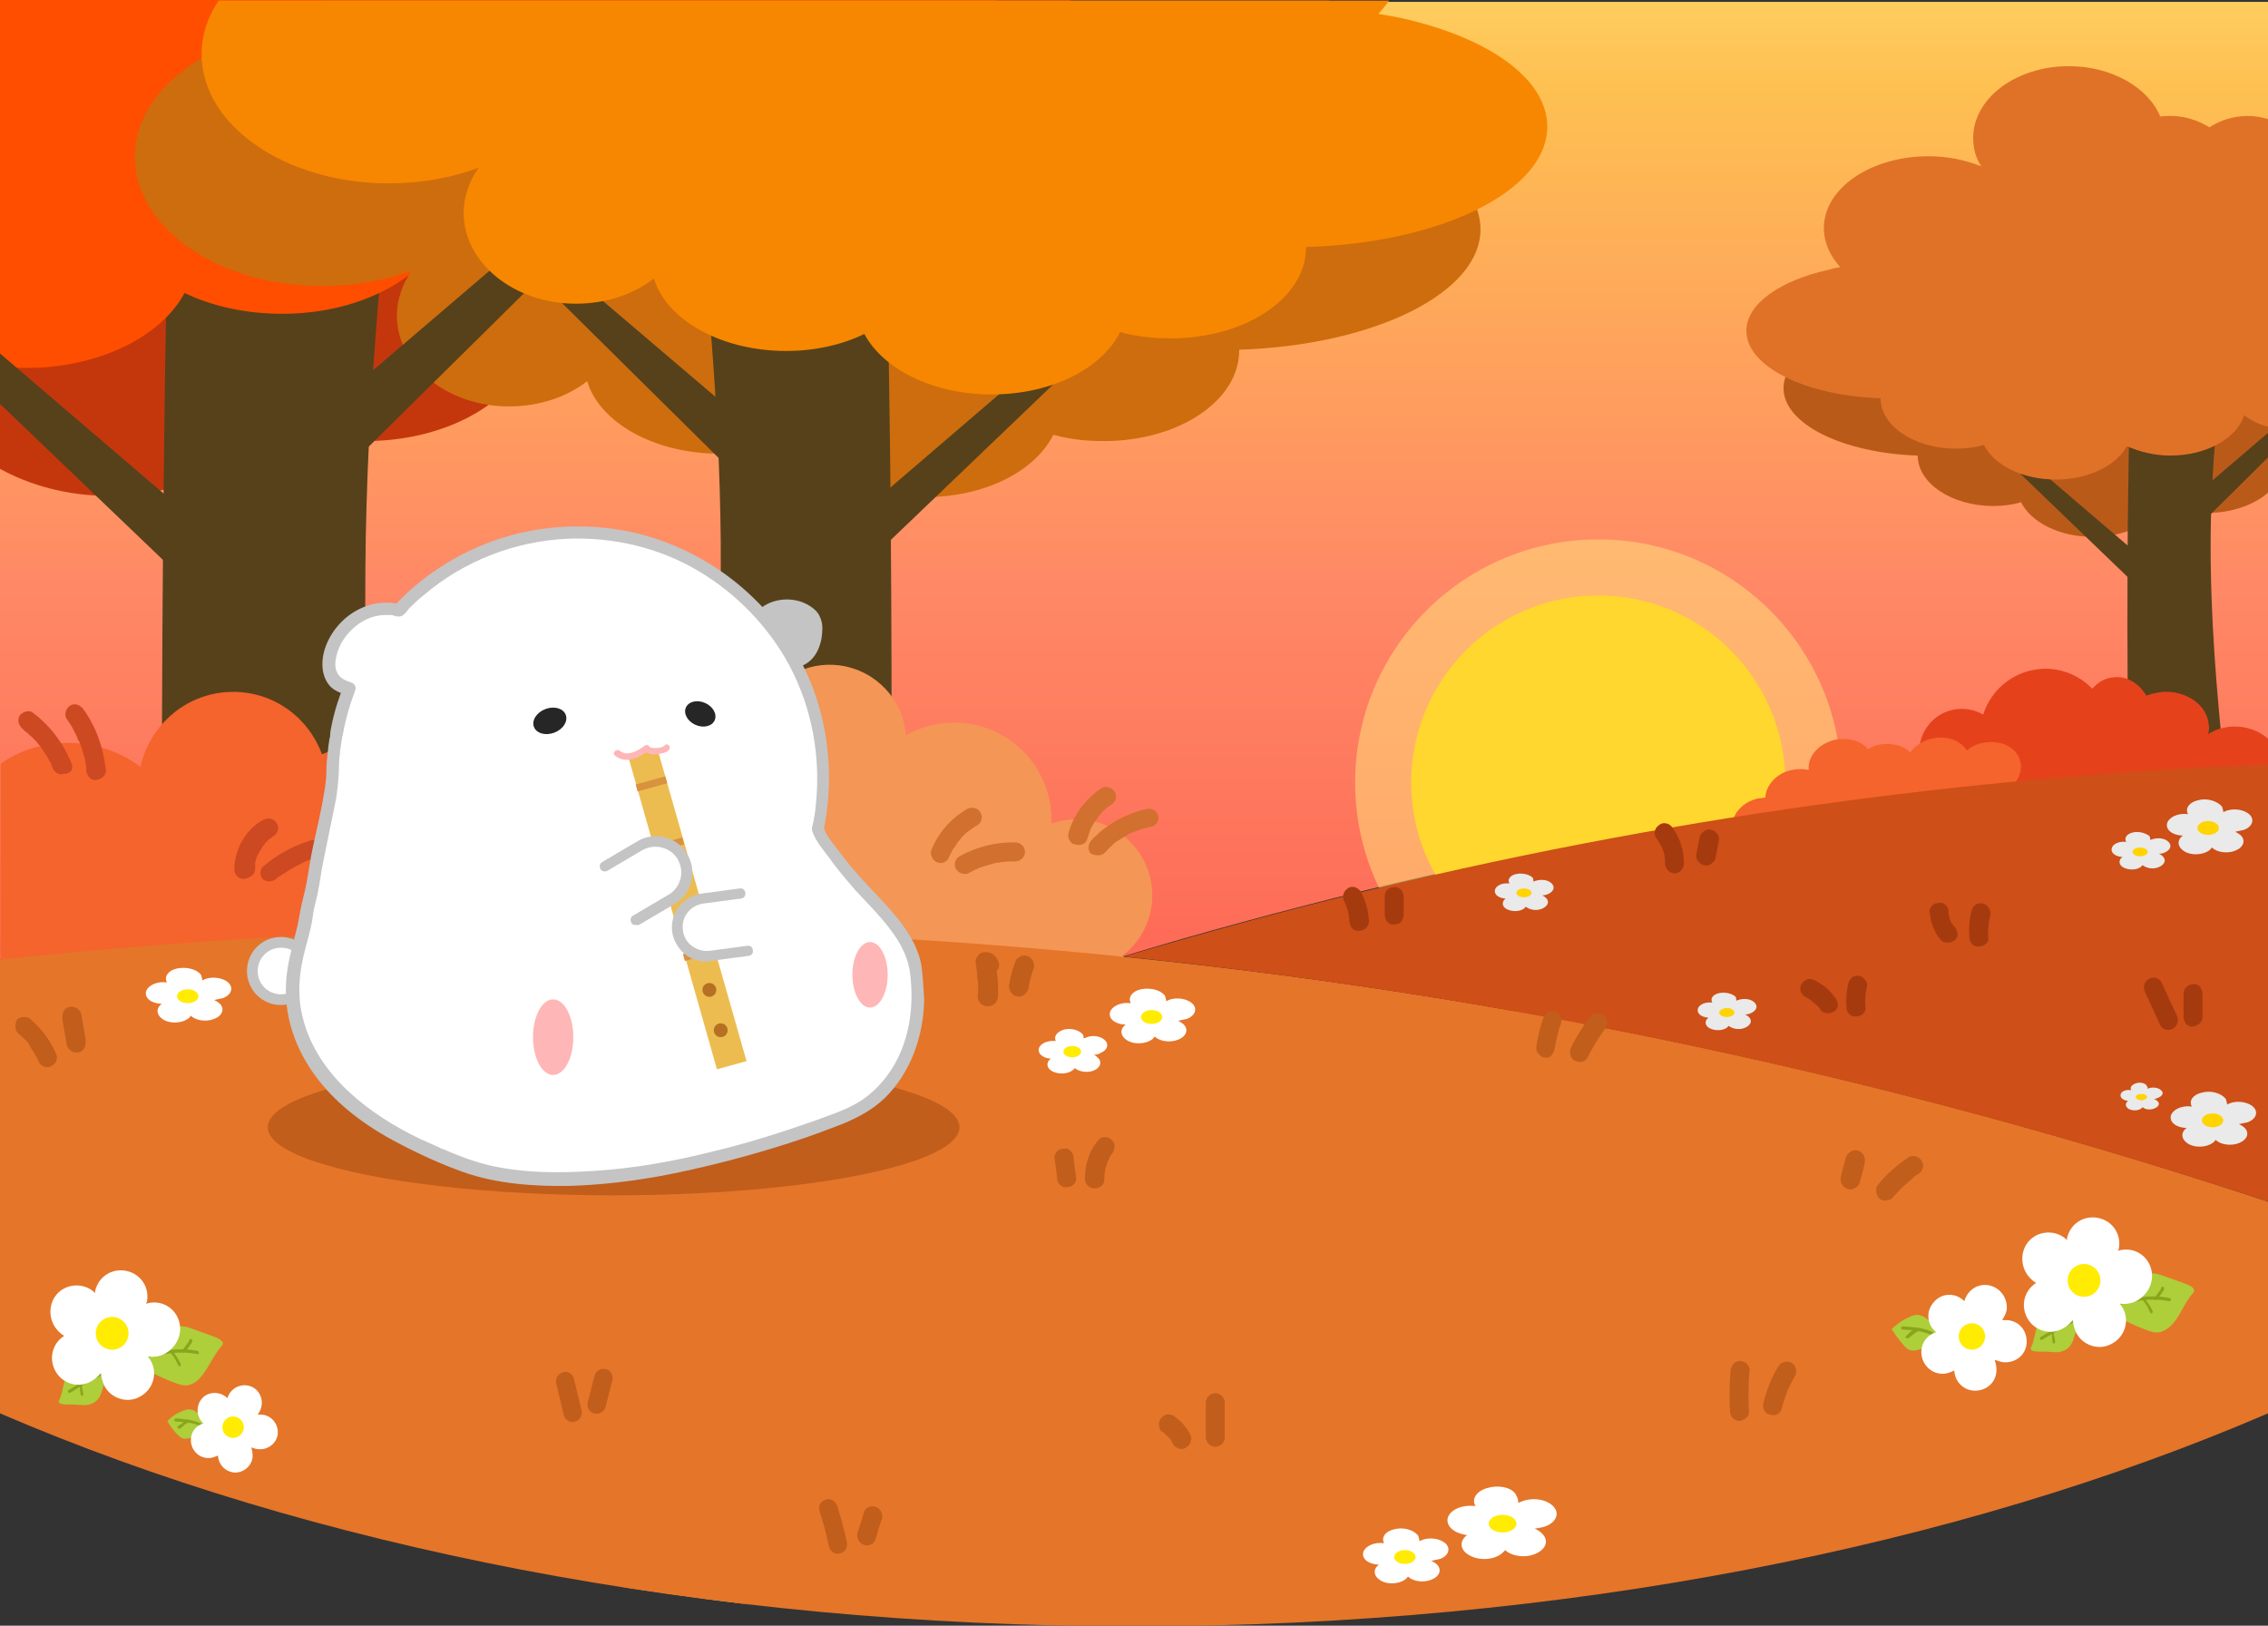 <svg enable-background="new 0 0 360 258" viewBox="0 0 360 258" xmlns="http://www.w3.org/2000/svg" xmlns:xlink="http://www.w3.org/1999/xlink"><rect x="0" y="0" width="360" height="258" fill="#333333" stroke="none"/><linearGradient id="a" gradientTransform="matrix(1 0 0 -1 0 260)" gradientUnits="userSpaceOnUse" x1="180" x2="180" y1="284.589" y2="26.512"><stop offset="0" stop-color="#ffe577"/><stop offset=".15" stop-color="#fec051"/><stop offset=".459" stop-color="#f86"/><stop offset=".759" stop-color="#fd6051"/><stop offset="1" stop-color="#392033"/></linearGradient><path d="m34 195.3c7.1 1.1 14.3 2.1 21.6 3-7.2-1.1-14.4-2-21.6-3z" fill="#cbed6e"/><path d="m178.2 151.8c12.5-3.8 25.5-7.3 38.9-10.6 52.8-12.8 101.2-18.3 142.9-20v-120.9h-360v152c48.6-5.2 109.2-7.5 178.2-.5z" fill="url(#a)"/><path d="m0 0v74.4c4.7 2.6 10.7 4.3 17.3 4.3 11.6 0 21.5-5 25.2-11.9 4.4 2 9.7 3.2 15.5 3.2 12.9 0 23.7-6.2 26.2-14.4 4 3.1 9.4 5 15.4 5 12.2 0 22.2-8 22.2-17.9 0-3.3-1.1-6.3-3-9 5.3 2 11.4 3.2 17.9 3.2 20.5 0 37-11.4 37-25.5 0-4.1-1.4-8-3.9-11.5h-169.8z" fill="#c4370c"/><path d="m356.6 29.3c-1.8-1.1-3.9-1.8-6.1-1.8-.6 0-1.1 0-1.7.1-1.9-4.6-7.7-8-14.5-8-8.4 0-15.2 5.1-15.2 11.4 0 1.6.4 3.2 1.3 4.5-2.5-1-5.3-1.6-8.4-1.6-9.2 0-16.6 5.1-16.6 11.4 0 2.3 1 4.4 2.6 6.2-.6.1-1.2.2-1.8.4-7.7 1.7-13.1 5.4-13.1 9.7 0 5.7 9.4 10.3 21.3 10.7 0 4.4 5.4 8 12 8 1.6 0 3.1-.2 4.4-.6 1.6 3.2 6.1 5.5 11.4 5.5 5.2 0 9.6-2.2 11.3-5.3 2 .9 4.4 1.5 6.9 1.5 3.9 0 7.4-1.3 9.6-3.2v-50.4c-1.2.3-2.4.8-3.4 1.5z" fill="#ba5a19"/><path d="m27 17h36c-2.3 22.4-4.8 46.8-5 73-.3 32 2.3 61.4 5 88-12.3 0-24.7 0-37 0-.4-33.8-.4-68.1 0-103 .2-19.5.6-38.8 1-58z" fill="#56411b"/><path d="m338.2 55h14.8c-.9 9.2-2 19.2-2.1 29.9-.1 13.1 1 25.2 2.1 36.1-5.1 0-10.1 0-15.2 0-.1-13.9-.2-27.9 0-42.2.1-8 .3-15.9.4-23.8z" fill="#56411b"/><path d="m0 0v58.2c1.3.1 2.7.2 4.1.2 11.6 0 21.5-5 25.2-11.9 4.4 2.1 9.7 3.3 15.5 3.3 12.9 0 23.7-6.2 26.2-14.4 4 3.1 9.4 5 15.4 5 12.2 0 22.2-8 22.2-17.9 0-3.3-1.1-6.3-3-9 5.3 2 11.4 3.2 17.9 3.2 16 0 29.6-7 34.8-16.8z" fill="#ff4e00"/><circle cx="253.7" cy="124.2" fill="#ffe67d" opacity=".5" r="38.6"/><path d="m235 36.4c0-7.7-9.6-14.3-23.5-17.3-1.1-.2-2.1-.4-3.3-.6 3-3.2 4.7-7 4.7-11.1 0-2.6-.7-5-1.9-7.3h-159.7c-3.1.8-6.3 1.1-9.2.4-.2.1-.5.1-.7.2-.8.2-1.7.5-2.5.7.2 1.6.7 3 1.4 4.4-4.3 1.2-8.2 3-11.2 5.4-4.8 3.6-7.7 8.4-7.7 13.7 0 11.3 13.3 20.5 29.7 20.5 5.2 0 10.1-.9 14.3-2.5-1.5 2.1-2.4 4.6-2.4 7.2 0 7.9 8 14.4 17.8 14.4 4.8 0 9.2-1.5 12.4-4 2 6.6 10.7 11.5 21 11.5 4.6 0 8.9-1 12.4-2.7 3 5.6 10.9 9.6 20.2 9.6 9.5 0 17.5-4.1 20.4-9.9 2.5.7 5.1 1 8 1 11.9 0 21.5-6.4 21.5-14.4 0 0 0 0 0-.1 21.4-.7 38.3-9 38.3-19.1z" fill="#ce6d0d"/><circle cx="253.7" cy="124.2" fill="#ffd72e" r="29.7"/><path d="m140.4 24.5c-10.1 0-20.1 0-30.2 0 1.9 18.8 4 39.3 4.2 61.3.2 26.8-2 51.6-4.2 73.8h31.1c.3-28.3.3-57.2 0-86.4-.2-16.5-.5-32.7-.9-48.7z" fill="#56411b"/><path d="m.4 152.3v72c2.6 1.1 5.3 2.2 7.9 3.3 41.8-25.3 98.9-54.3 170.2-75.8-68.9-7-129.5-4.7-178.1.5z" fill="#cbed6e"/><path d="m97.8 251.7c7.1 1.1 14.3 2.1 21.6 3-7.2-1.1-14.4-2.1-21.6-3z" fill="#cbed6e"/><path d="m114.8 73.4-.5-9.8-21.5-18.3-4.8 1.6z" fill="#56411b"/><path d="m134.7 92.1 1.7-10.5 26-22.3 5.2 1.3z" fill="#56411b"/><path d="m75.9 129.4c-1.6 0-3.2.2-4.6.6-1.6-6.5-7.5-11.4-14.5-11.4-2 0-4 .4-5.7 1.1-2.1-5.8-7.6-9.9-14.1-9.9-7.2 0-13.2 5.1-14.7 11.9-3.2-2.4-7.2-3.8-11.5-3.8-4 0-7.7 1.2-10.7 3.3v52.2c2.5 1.3 5.4 2 8.4 2 4.7 0 9-1.7 12.3-4.5 3.3 2.8 7.6 4.5 12.3 4.5 4.8 0 9.1-1.8 12.5-4.6 2.1.8 4.3 1.2 6.7 1.2 5.7 0 10.9-2.5 14.4-6.5 2.7 1.5 5.9 2.3 9.2 2.3 10.6 0 19.2-8.6 19.2-19.2s-8.6-19.2-19.2-19.2z" fill="#f4642c"/><path d="m339 92.8-.9-5.9-14.5-12.4-2.9.7z" fill="#56411b"/><path d="m99.8 117.2c1.3.2 2.5.5 3.7 1 2-5.1 7.2-8.3 12.9-7.6 1.6.2 3.1.7 4.5 1.5 2.3-4.4 7.1-7.2 12.4-6.5 5.8.8 10.1 5.5 10.5 11.1 2.8-1.6 6.2-2.3 9.6-1.9 8 1 13.8 8 13.5 15.9 1.7-.6 3.6-.8 5.5-.6 6.6.9 11.3 7 10.4 13.6s-7 11.3-13.6 10.4c-1.5-.2-2.9-.7-4.2-1.4-2.9 5.7-9.1 9.3-15.9 8.4-3.8-.5-7-2.3-9.4-4.9-3 1.9-6.6 2.8-10.4 2.3s-7.1-2.4-9.5-5c-1.8.4-3.6.5-5.5.3-4.6-.6-8.5-3.2-10.9-6.8-2.3.9-5 1.3-7.6.9-8.5-1.1-14.5-8.9-13.4-17.4 1.1-8.4 8.9-14.4 17.4-13.3z" fill="#f49656"/><path d="m180 258.1c68.3 0 131-12.7 180-33.8v-33.6c-47.3-15.7-106.8-30.8-176.3-38.3-71.3-7.7-133.8-5.5-183.7-.1v72c49 21.1 111.7 33.8 180 33.8z" fill="#e57529"/><ellipse cx="97.4" cy="178.9" fill="#c15e1b" rx="54.9" ry="10.8"/><path d="m43.9 139.4c.1-.1.2-.2.4-.3.1-.1.1-.1 0 0 .1 0 .1-.1.2-.1.3-.2.5-.4.8-.5.5-.4 1.1-.7 1.6-1 .3-.1.6-.3.8-.4.1-.1.3-.1.4-.2.1 0 .5-.3.2-.1.6-.3 1.2-.5 1.8-.6.7-.2 1.3-1.1 1-1.8-.2-.8-1-1.3-1.8-1-2.7.8-5.3 2.2-7.5 4.1-.6.5-.6 1.6 0 2.1.6.4 1.5.4 2.1-.2z" fill="#cc4921"/><path d="m120.9 96.4c2.2-1.6 5.4-1.7 7.7-.2.6.4 1.2.9 1.5 1.6.4.8.5 1.7.4 2.6-.1 1.9-.9 3.9-2.5 4.9-1.9 1.2-4.4.7-6.5.2-.1 0-.2-.1-.3-.2s-.1-.4-.1-.5c.5-2.7.2-5.6-.2-8.4" fill="#c4c4c4"/><circle cx="44.6" cy="154.1" fill="#fff" r="4.6"/><path d="m44.6 159.5c-3 0-5.4-2.4-5.4-5.4s2.4-5.4 5.4-5.4 5.4 2.4 5.4 5.4-2.4 5.4-5.4 5.4zm0-9.1c-2.1 0-3.7 1.7-3.7 3.7 0 2.1 1.7 3.7 3.7 3.7 2.1 0 3.7-1.7 3.7-3.7.1-2.1-1.6-3.7-3.7-3.7z" fill="#c4c4c4"/><path d="m145.3 153.8c-.9-6.6-8-11.3-12.6-17.6-1.2-1.7-2.5-3.1-3-4.6.6-2.7.9-5.4.9-8.2 0-21.5-17.4-38.9-38.9-38.9-11.3 0-21.4 4.8-28.5 12.4-1.2-.3-2.5-.3-3.6 0-3.4.8-6.4 3.6-7.2 7-.4 1.5-.3 3.4.9 4.5.5.4 1.1.7 1.7.9.2.1.3.1.5.2-.9 2.3-1.6 4.7-2 7.2-.4 2.2-.6 4.5-.6 6.8-.2 1.7-.5 3.2-.7 4.4-.8 4-1.5 6.5-2.3 11.5-.4 2.7-1.2 5.2-1.4 6.7-.9 4.7-2.8 8.4-1.8 14.5 2.4 14.8 19.9 21.7 26.1 24.1 17.3 6.9 46.9-1.6 61.7-7.6 7.4-3.2 12.4-11.7 10.8-23.3z" fill="#fff"/><path d="m146.3 153.5c-.5-3.4-2.6-6.4-4.8-8.9-2.4-2.8-5.2-5.4-7.5-8.4-.7-1-1.5-1.9-2.2-2.9-.3-.4-.6-.9-.8-1.3-.2-.5-.4-1.2-1-1.3.2.4.5.8.7 1.2 1.5-7.1 1.1-14.5-1.2-21.4-2-5.9-5.4-11.3-9.9-15.6-4.4-4.3-9.9-7.6-15.8-9.5-6.6-2.1-13.7-2.4-20.4-1-7.1 1.5-13.8 5-19.1 10-.6.6-1.2 1.2-1.8 1.8.3-.1.7-.2 1-.3-3.3-.8-6.7.3-9.1 2.6-2.1 2-3.7 5.2-3.1 8.2.2.9.6 1.7 1.2 2.3.7.7 1.7 1 2.6 1.4-.2-.4-.5-.8-.7-1.2-.9 2.3-1.6 4.7-2 7.2.3-.2.6-.5 1-.7-.6-.1-1 .5-1 1 0-.2 0 .1 0 .1 0 .1 0 .2-.1.4 0 .2-.1.5-.1.7-.1.5-.1 1.1-.2 1.6-.1 1-.2 2-.2 3 0 1.8-.4 3.5-.7 5.3-.6 3.1-1.4 6.1-1.9 9.1-.3 1.9-.6 3.8-1.1 5.7-.4 1.5-.6 3-.9 4.4-.7 3-1.7 6-1.8 9.2-.3 5.9 2 11.5 5.8 16 3.2 3.8 7.4 6.8 11.8 9.1 3.4 1.8 6.9 3.4 10.5 4.7 5.4 1.9 11.3 2.3 17 2.2 6.4-.2 12.7-1.1 18.9-2.5 5.9-1.3 11.7-2.9 17.4-4.8 2.4-.8 4.8-1.7 7.1-2.6 2.4-1 4.6-2.2 6.5-4 4.2-4.1 6.2-9.9 6.3-15.7-.1-1.7-.2-3.4-.4-5.1-.1-.5-.8-.8-1.2-.7-.6.2-.8.7-.7 1.2.8 5.7 0 11.8-3.5 16.6-1.4 1.9-3.2 3.6-5.3 4.7-2 1.1-4.3 1.8-6.4 2.6-5.4 1.9-10.8 3.6-16.3 4.9-6 1.5-12.1 2.6-18.3 3-5.7.4-11.5.4-17.1-.9-2-.5-4-1.2-5.9-2-.4-.2-.8-.3-1.1-.5-.2-.1.1.1-.1 0-.1 0-.2-.1-.3-.1-.2-.1-.4-.2-.6-.3-.9-.4-1.8-.8-2.7-1.2-4.2-2-8.2-4.5-11.6-7.7-3.7-3.5-6.5-7.8-7.4-12.8-.6-3.2-.2-6.4.6-9.5.4-1.5.8-2.9 1.1-4.4.1-.7.2-1.2.3-2 .2-.8.4-1.7.6-2.5.4-1.9.6-3.8 1-5.6.3-1.5.6-2.9.9-4.4s.6-2.9.9-4.4c.2-.9.3-1.8.4-2.7.1-1 .2-1.9.2-2.9s.1-1.9.2-2.8.3-1.8.4-2.7c-.3.3-.7.7-1 1 .4 0 .9-.3 1-.7.4-2.4 1.1-4.8 2-7.2.2-.5-.2-1.1-.7-1.2-.9-.3-1.8-.7-2.2-1.6-.4-.8-.3-1.8-.1-2.6.4-1.8 1.5-3.4 2.9-4.6 1.5-1.3 3.4-2 5.4-1.9.3 0 .6 0 .8.1.3.1.7.2 1.1.1.5-.1 1-.8 1.3-1.2.7-.7 1.5-1.5 2.3-2.1 6.3-5.4 14.4-8.6 22.8-9 7.3-.3 14.7 1.4 21 5.2 6 3.6 11 8.8 14.3 14.9 3.6 6.8 5 14.5 4.2 22.1-.1 1.2-.3 2.4-.6 3.6-.1.5.1 1.1.7 1.2-.2-.2-.5-.5-.7-.7.6 1.9 2.1 3.4 3.2 5 1.1 1.5 2.4 3 3.6 4.4 2.4 2.6 4.9 5 6.8 8 .9 1.5 1.6 3.1 1.9 4.8.1.5.8.8 1.2.7.5-.1.8-.6.7-1.2z" fill="#c4c4c4"/><ellipse cx="87.8" cy="164.6" fill="#ffb6b6" rx="3.2" ry="6"/><ellipse cx="138.1" cy="154.7" fill="#ffb6b6" rx="2.8" ry="5.2"/><path d="m104.4 119c-.6-.1-1.1-.2-1.7 0-.1.3-.3.5-.6.6-.2.1-.4 0-.6 0-.4.2-.7.5-1.2.5-.2.1-.5 0-.6-.1l14.1 49.7 4.7-1.3z" fill="#edbc50"/><path d="m100.9 124.5 4.7-1.3.3 1.1-4.7 1.3z" fill="#d9923e"/><path d="m103.6 134.2 4.7-1.3.3 1.1-4.7 1.3z" fill="#d9923e"/><path d="m108.4 151.4 4.7-1.3.3 1.1-4.7 1.3z" fill="#d9923e"/><circle cx="107.5" cy="139" fill="#b57023" r="1.1"/><circle cx="109.3" cy="145.4" fill="#b57023" r="1.1"/><circle cx="112.6" cy="157.1" fill="#b57023" r="1.1"/><circle cx="114.4" cy="163.5" fill="#b57023" r="1.1"/><ellipse cx="87.2" cy="114.4" fill="#262626" rx="2.7" ry="2" transform="matrix(.935 -.356 .356 .935 -34.982 38.48)"/><ellipse cx="111.3" cy="113.3" fill="#262626" rx="1.9" ry="2.5" transform="matrix(.409 -.912 .912 .409 -37.695 168.463)"/><path d="m97.6 119.9c1.7 1.4 3.8.4 5.3-.7-.2 0-.4-.1-.6-.1.5.6 1.3.7 2 .6s1.4-.2 1.9-.7c.4-.5-.3-1.2-.7-.7-.3.3-.8.4-1.2.4-.5 0-1 .1-1.3-.3-.1-.2-.4-.2-.6-.1-1.1.8-2.8 1.9-4.1.8-.5-.3-1.2.4-.7.8z" fill="#ffb6b6"/><path d="m96 137.5 5.6-3.3c2.3-1.4 5.3-.6 6.7 1.8 1.4 2.3.6 5.3-1.8 6.7l-5.6 3.3" fill="#fff"/><path d="m100.9 146.8c-.3 0-.6-.1-.7-.4-.2-.4-.1-.9.3-1.1l5.6-3.3c.9-.5 1.6-1.4 1.9-2.5s.1-2.1-.4-3.1c-1.1-1.9-3.6-2.6-5.6-1.5l-5.6 3.3c-.4.2-.9.1-1.1-.3s-.1-.9.3-1.1l5.6-3.3c1.3-.8 2.9-1 4.4-.6s2.7 1.3 3.5 2.7c.8 1.3 1 2.9.6 4.4s-1.3 2.7-2.7 3.5l-5.6 3.3c-.2 0-.3 0-.5 0z" fill="#c4c4c4"/><path d="m118.7 151-6 .8c-2.5.3-4.8-1.5-5.1-4s1.5-4.8 4-5.1l6-.8" fill="#fff"/><path d="m112.1 152.6c-1.2 0-2.4-.4-3.3-1.1-1.1-.9-1.9-2.2-2.1-3.6-.4-3 1.7-5.7 4.7-6.1l6-.8c.5-.1.9.3.9.7.1.5-.3.9-.7.9l-6 .8c-2 .3-3.5 2.1-3.2 4.2.1 1 .6 1.9 1.4 2.5s1.8.9 2.8.8l6-.8c.5-.1.9.3.9.7.1.5-.3.9-.7.9l-6 .8c-.2.1-.5.1-.7.1z" fill="#c4c4c4"/><path d="m172.6 133.1c.1-.3.2-.6.3-.9 0-.1 0-.1.1-.2 0 0 .1-.3 0-.1s0 0 0-.1.1-.1.1-.2c.3-.6.6-1.1 1-1.6 0-.1.1-.1.1-.2.2-.3-.2.2 0 0 .1-.1.2-.3.3-.4.2-.2.4-.5.6-.7s.5-.4.7-.6c0 0 .1-.1.2-.1-.3.3-.1.1 0 0s.3-.2.4-.3c.7-.4 1-1.3.5-2.1-.4-.6-1.4-1-2.1-.5-2.5 1.7-4.4 4.2-5.2 7.1-.2.8.3 1.7 1 1.8 1 .3 1.8-.1 2-.9z" fill="#d1702f"/><path d="m175.4 135.3c.5-.6 1.1-1.1 1.6-1.6.1-.1.2-.1.3-.2-.1.1-.1.1 0 0 .2-.1.3-.2.5-.3.3-.2.7-.4 1-.6s.6-.4 1-.5c.1 0 .2-.1.3-.1 0 0 .3-.1.1-.1-.2.1.1 0 .1 0 .1 0 .2-.1.3-.1.7-.3 1.5-.5 2.2-.6.8-.2 1.3-1.1 1-1.8-.3-.8-1-1.2-1.8-1-3.3.7-6.5 2.5-8.8 5-.5.6-.6 1.6 0 2.1.7.3 1.6.4 2.2-.2z" fill="#d1702f"/><path d="m11.4 121.3c-1.3-3.3-3.4-6.1-6.2-8.2-.6-.5-1.7-.1-2.1.5-.4.8-.1 1.5.5 2.1-.2-.1-.1-.1 0 0s.2.1.2.2c.1.1.3.2.4.3.3.2.5.5.8.7l.8.8c.1.1.2.3.3.4s.1.2.2.2c-.1-.2-.1-.1 0 0 .4.6.8 1.2 1.2 1.8.2.3.3.6.5.9.1.2.2.4.2.5 0-.1-.1-.2 0 0 0 .1.1.2.1.3.3.7 1 1.3 1.8 1 1 .1 1.6-.7 1.3-1.5z" fill="#cc4921"/><path d="m354.3 115.3c-1.4.1-2.7.5-3.8 1.2.1-.4.2-.9.1-1.4-.2-3.2-3.5-5.5-7.3-5.3-.9.1-1.8.3-2.6.6-1.2-2-3.2-3.2-5.3-2.9-1.3.1-2.4.8-3.3 1.8-2.1-2.2-5.3-3.5-8.6-3.1-4.2.5-7.5 3.4-8.7 7.2-2.5-1.4-5.6-1.2-7.9.8-1.5 1.4-2.3 3.2-2.2 5.1-3.9.2-6.8 3-6.7 6.1.2 3.2 3.5 5.5 7.3 5.3 1.3-.1 2.5-.5 3.6-1 1 2.4 3.8 4 7 3.8 2.1-.1 3.9-1 5.1-2.2 1.3 1.7 3.7 2.8 6.4 2.7.9-.1 1.7-.2 2.5-.5 1.2 2 3.8 3.3 6.7 3.1 3.6-.2 6.4-2.6 6.7-5.4 1.1.5 2.3.7 3.7.6 3.4-.2 6.1-2.3 6.6-4.9.5.1 1 .1 1.5 0 2-.1 3.8-.9 5.1-2.2v-7.3c-1.5-1.4-3.6-2.2-5.9-2.1z" fill="#e5421c"/><path d="m16.8 122.2c-.4-3.5-1.5-6.8-3.6-9.7-.5-.6-1.3-1-2.1-.5-.6.4-1 1.4-.5 2.1.4.6.9 1.3 1.2 2 .2.4.4.7.5 1.1 0 0 .2.6.2.3.1.2.1.3.2.5.3.7.5 1.5.7 2.2.1.4.2.7.2 1.1 0 .2.1.4.1.6 0-.3 0 .3 0 .4.1.8.6 1.5 1.5 1.5.8-.1 1.7-.7 1.6-1.6z" fill="#cc4921"/><path d="m40.5 137.9c0-.3 0-.6 0-.9 0-.2-.1.3 0 .1 0-.1 0-.2 0-.2 0-.1.1-.3.1-.4.1-.3.2-.6.3-.9 0 .1-.1.3 0 .1 0-.1.1-.1.1-.2.1-.1.2-.3.2-.4.2-.3.4-.5.5-.8 0 .1-.2.2-.1.1l.2-.2c.1-.1.2-.2.3-.4.1-.1.2-.2.3-.3l.2-.2c.2-.2 0 0 0 0 0-.1.3-.2.4-.3s.3-.2.4-.3c.7-.4 1-1.4.5-2.1s-1.3-.9-2.1-.5c-2.8 1.5-4.6 4.7-4.6 7.9 0 .8.7 1.5 1.5 1.5 1.1-.2 1.8-.8 1.8-1.6z" fill="#cc4921"/><path d="m150.7 135.9c0-.1.2-.3 0 0 0 0 0-.1.1-.2s.1-.3.2-.4c.1-.3.3-.6.5-.8.2-.3.3-.5.5-.8 0-.1.1-.1.1-.2-.1.1-.2.2 0 .1.1-.1.2-.3.3-.4.4-.5.8-.9 1.3-1.3.1 0 .1-.1.2-.1-.2.1-.2.2-.1.1l.1-.1c.1-.1.2-.2.4-.3.3-.2.5-.4.8-.5.7-.4 1-1.4.5-2.1-.4-.7-1.3-.9-2.1-.5-2.6 1.5-4.6 3.8-5.7 6.6-.1.3 0 .9.2 1.2s.5.6.9.7.8.1 1.2-.2c.3-.1.4-.4.6-.8z" fill="#d1702f"/><path d="m153.9 138.5c.3-.2.6-.3.9-.5 0 0 .6-.2.3-.1.1-.1.3-.1.4-.2.6-.2 1.3-.4 2-.6.3-.1.7-.2 1-.2.1 0 .3 0 .4-.1.2 0 .2 0 0 0h.3c.7-.1 1.4-.1 2-.1.8 0 1.5-.7 1.5-1.5s-.7-1.5-1.5-1.5c-3.1-.1-6.2.7-8.9 2.2-.7.4-1 1.4-.5 2.1s1.4.9 2.1.5z" fill="#d1702f"/><path d="m280.9 135c1-.2 1.9-.7 2.6-1.3 0 .3 0 .7.1 1 .5 2.3 3.2 3.6 6 3 .7-.2 1.3-.4 1.8-.7 1.1 1.3 2.7 1.9 4.3 1.5.9-.3 1.7-.9 2.2-1.7 1.8 1.4 4.3 1.9 6.6 1.2 3-.8 5.1-3.4 5.5-6.3 2 .7 4.3.2 5.6-1.5.9-1.2 1.3-2.6 1-4 2.8-.6 4.6-3 4.1-5.3s-3.2-3.6-6-3c-1 .2-1.8.6-2.5 1.2-1-1.6-3.2-2.4-5.5-1.9-1.5.3-2.7 1.2-3.5 2.2-1.1-1.1-3-1.6-5-1.2-.6.1-1.2.4-1.7.7-1.1-1.3-3.1-1.9-5.2-1.5-2.6.6-4.4 2.6-4.2 4.8-.8-.2-1.8-.2-2.7 0-2.4.5-4.1 2.4-4.2 4.4-.4 0-.7.1-1.1.1-2.8.6-4.6 3-4.1 5.3.5 2.2 3.1 3.6 5.9 3z" fill="#f4642c"/><path d="m178.4 151.8c1.8.2 3.7.4 5.5.6 69.5 7.6 128.9 22.7 176.1 38.3v-69.4c-41.7 1.7-90.1 7.2-142.8 20-13.3 3.2-26.3 6.8-38.8 10.5z" fill="#ce4f17"/><path d="m348.1 205.2c.8-.9-1.3-1.5-2.4-1.9-.9-.3-1.9-.7-2.8-1s-1.9-.3-2.7 0c-.9.3-1.6 1.1-2.1 1.8-1 1.3-1.8 2.8-2.3 4.4 0 .1-.1.2 0 .2 0 .1.1.1.2.2 1.4.8 2.9 1.5 4.5 2.1.8.3 1.6.6 2.4.4.4-.1.8-.3 1.2-.6 1.8-1.3 2.4-3.8 4-5.6z" fill="#aece3a"/><path d="m335.6 207.3c2.8-.8 5.8-1.4 8.7-.8.3.1.4-.4.1-.5-3-.6-6-.1-8.9.8-.3.1-.2.6.1.5z" fill="#8aa51c"/><path d="m340.1 206.3c.5.6.9 1.3 1.2 2 .1.1.2.2.3.1s.1-.2.1-.3c-.3-.7-.8-1.4-1.3-2.1-.1-.1-.3-.1-.4 0 0 0 0 .2.1.3z" fill="#8aa51c"/><path d="m342.4 206.2c.1-.1.2-.3.3-.4s.2-.2.3-.4c.2-.3.5-.6.6-1 0 0 0 .1-.1.1s-.1 0-.2.1c.1 0 .2-.1.2-.2s-.1-.2-.2-.2-.2 0-.2.1-.1.1-.1.2 0 .1-.1.2c-.1.2-.2.3-.3.4-.2.3-.4.6-.7.9-.1.1 0 .3.1.3.2 0 .3 0 .4-.1z" fill="#8aa51c"/><path d="m322.4 213.8c-.4.8 1.2.7 2 .7.6 0 1.4.1 2 .1s1.3-.2 1.8-.6.8-1 1-1.7c.4-1.1.6-2.2.6-3.4 0-.1 0-.1 0-.2l-.1-.1c-1.1-.2-2.3-.4-3.4-.4-.6 0-1.2 0-1.7.3-.3.2-.5.4-.6.6-1 1.5-.9 3.2-1.6 4.7z" fill="#aece3a"/><path d="m328.8 209.5c-1.7.8-3.3 1.7-4.9 2.7-.3.2 0 .6.3.4 1.6-1 3.2-1.9 4.9-2.7.2-.1 0-.5-.3-.4z" fill="#8aa51c"/><path d="m325.7 211.4v.4.2.1.1c0 .3.1.5.1.8 0 .1.1.3.2.2.1 0 .3-.1.2-.2 0-.2 0-.5-.1-.7 0-.1 0-.3-.1-.4v-.1-.1c0-.1 0-.3-.2-.3.1-.2-.1-.2-.1 0z" fill="#8aa51c"/><path d="m341.4 201.2c-.7-2.2-3-3.4-5.2-2.7 0-.1 0-.1.1-.2.5-2.3-.9-4.5-3.2-5s-4.5.9-5 3.2v.3c-1.6-1.6-4.3-1.6-5.9 0s-1.6 4.3 0 6c.3.3.6.6 1 .8-1.9 1.2-2.5 3.6-1.4 5.6s3.7 2.8 5.7 1.6c.6-.3 1.1-.8 1.5-1.3.1.8.3 1.5.6 2.1 1.1 2 3.7 2.8 5.7 1.6 2-1.1 2.8-3.7 1.6-5.7-.1-.2-.3-.4-.4-.6.7.1 1.5 0 2.1-.2 2.3-.9 3.5-3.3 2.8-5.5zm-10.7 3.6c-.2.1-.3.2-.5.4-.1-.3-.2-.5-.3-.7-.3-.5-.7-.8-1.1-1.1.4-.4.7-1 .8-1.6.4.4.9.6 1.4.7s.9.1 1.4 0c-.1.6-.1 1.1 0 1.7 0 .1.1.2.1.3-.6-.1-1.2 0-1.8.3z" fill="#fff"/><circle cx="330.8" cy="203.2" fill="#ffec00" r="2.6"/><path d="m35.2 213.6c.8-.9-1.3-1.5-2.4-1.9-.9-.3-1.9-.7-2.8-1s-1.9-.3-2.7 0c-.9.3-1.6 1.1-2.1 1.8-1 1.3-1.8 2.8-2.3 4.4 0 .1-.1.2 0 .2 0 .1.1.1.2.2 1.4.8 2.9 1.5 4.5 2.1.8.3 1.6.6 2.4.4.4-.1.8-.3 1.2-.6 1.7-1.4 2.4-3.8 4-5.6z" fill="#aece3a"/><path d="m22.6 215.7c2.8-.8 5.8-1.4 8.7-.8.3.1.4-.4.1-.5-3-.6-6-.1-8.9.8-.3.1-.2.6.1.5z" fill="#8aa51c"/><path d="m27.1 214.7c.5.6.9 1.3 1.2 2 .1.1.2.2.3.1s.1-.2.1-.3c-.3-.7-.8-1.4-1.3-2.1-.1-.1-.3-.1-.4 0 0 0 0 .2.1.3z" fill="#8aa51c"/><path d="m29.4 214.5c.1-.1.2-.3.3-.4s.2-.2.3-.4c.2-.3.5-.6.6-1 0 0 0 .1-.1.1s-.1 0-.2.1c.1 0 .2-.1.2-.2s-.1-.2-.2-.2-.2 0-.2.1-.1.1-.1.2 0 .1-.1.2c-.1.2-.2.3-.3.4-.2.3-.4.6-.7.9-.1.1 0 .3.1.3.2.1.4 0 .4-.1z" fill="#8aa51c"/><path d="m9.4 222.2c-.4.8 1.2.7 2 .7.6 0 1.4.1 2 .1s1.3-.2 1.8-.6.8-1 1-1.7c.4-1.1.6-2.2.6-3.4 0-.1 0-.1 0-.2l-.1-.1c-1.1-.2-2.3-.4-3.4-.4-.6 0-1.2 0-1.7.3-.3.2-.5.4-.6.6-1 1.4-.9 3.2-1.6 4.7z" fill="#aece3a"/><path d="m15.8 217.9c-1.7.8-3.3 1.7-4.9 2.7-.3.2 0 .6.3.4 1.6-1 3.2-1.9 4.9-2.7.2-.1 0-.5-.3-.4z" fill="#8aa51c"/><path d="m12.7 219.7v.4.2.1.1c0 .3.1.5.1.8 0 .1.1.3.2.2.1 0 .3-.1.2-.2 0-.2 0-.5-.1-.7 0-.1 0-.3-.1-.4v-.1-.1c0-.1 0-.3-.3-.3.2-.2 0-.1 0 0z" fill="#8aa51c"/><path d="m28.4 209.6c-.7-2.2-3-3.4-5.2-2.7 0-.1 0-.1.1-.2.5-2.3-.9-4.5-3.2-5s-4.5.9-5 3.2v.3c-1.6-1.6-4.3-1.6-5.9 0s-1.6 4.3 0 6c.3.3.6.6 1 .8-1.9 1.2-2.5 3.6-1.4 5.6s3.7 2.8 5.7 1.6c.6-.3 1.1-.8 1.5-1.3.1.8.3 1.5.6 2.1 1.1 2 3.7 2.8 5.7 1.6 2-1.1 2.8-3.7 1.6-5.7-.1-.2-.3-.4-.4-.6.7.1 1.5 0 2.1-.2 2.3-.9 3.5-3.3 2.8-5.5zm-10.6 3.6c-.2.1-.3.2-.5.4-.1-.3-.2-.5-.3-.7-.3-.5-.7-.8-1.1-1.1.4-.4.7-1 .8-1.6.4.4.9.6 1.4.7s.9.1 1.4 0c-.1.6-.1 1.1 0 1.7 0 .1.1.2.1.3-.7-.1-1.3 0-1.8.3z" fill="#fff"/><circle cx="17.8" cy="211.6" fill="#ffec00" r="2.6"/><path d="m308.1 212.5c.7-.2-.3-1.1-.8-1.7-.4-.4-.8-.9-1.2-1.3s-.9-.7-1.5-.8-1.1.1-1.7.4c-.9.4-1.8 1-2.5 1.7l-.1.1v.1c.5.8 1.1 1.6 1.8 2.4.3.4.7.8 1.2.9.3.1.5 0 .8 0 1.5-.2 2.6-1.4 4-1.8z" fill="#aece3a"/><path d="m306.8 211.4c-1.5-.7-3.2-.8-4.8-.9v.5h.1c.3 0 .3-.5 0-.5h-.1c-.3 0-.3.5 0 .5 1.6.1 3.2.2 4.6.9.2.1.5-.3.2-.5z" fill="#8aa51c"/><path d="m304.3 210.7c-.4.1-.7.4-1 .6-.1.1-.3.3-.4.4s-.1.1-.2.2-.1.1-.1.1c-.1.1-.2.2-.1.3s.2.1.3.1c0 0 .1 0 .1-.1.1-.1.2-.2.1-.3s-.2-.1-.3-.1c0 0-.1 0-.1.1.1.1.2.3.3.4.3-.2.6-.5.9-.7.1-.1.3-.2.4-.3.1 0 .1-.1.2-.1 0 0 .1 0 .1-.1h.1c.1 0 .2-.2.2-.3-.2-.1-.4-.2-.5-.2z" fill="#8aa51c"/><path d="m315.8 204c-1.8-.4-3.5.7-4 2.5l-.1-.1c-1.4-1.3-3.5-1.2-4.7.2-1.3 1.4-1.2 3.5.2 4.7 0 0 .1.1.2.1-1.8.5-2.8 2.3-2.3 4.1s2.3 2.9 4.1 2.4c.3-.1.6-.2 1-.4.1 1.8 1.5 3.2 3.3 3.2 1.9 0 3.4-1.4 3.4-3.3 0-.5-.1-1.1-.3-1.6.6.2 1.1.4 1.7.4 1.9 0 3.4-1.4 3.4-3.3s-1.4-3.4-3.3-3.4c-.2 0-.4 0-.6 0 .3-.5.6-1 .7-1.5.3-1.8-.9-3.6-2.7-4zm-1.8 8.8c0 .2 0 .3.1.5-.2-.1-.4-.1-.6-.1-.4 0-.8.1-1.2.3-.1-.5-.4-.8-.8-1.2.4-.1.8-.3 1.1-.7.3-.3.4-.6.5-1 .3.3.7.5 1.2.6h.3c-.4.7-.6 1.1-.6 1.6z" fill="#fff"/><circle cx="313" cy="212.1" fill="#ffec00" r="2.1"/><path d="m33 226.8c.6-.2-.2-.9-.6-1.4-.3-.4-.7-.8-1-1.1s-.7-.6-1.2-.6c-.5-.1-.9.1-1.4.3-.8.3-1.5.8-2.1 1.4l-.1.1v.1c.4.7.9 1.4 1.5 2 .3.3.6.6 1 .7.2.1.4 0 .7 0 1.2-.2 2-1.1 3.2-1.5z" fill="#aece3a"/><path d="m31.9 225.9c-1.3-.6-2.6-.7-4-.8v.5h.1c.3 0 .3-.5 0-.5h-.1c-.3 0-.3.5 0 .5 1.3.1 2.6.1 3.8.7.2.2.5-.2.2-.4z" fill="#8aa51c"/><path d="m29.8 225.3c-.3.1-.6.3-.8.5-.1.1-.2.2-.4.3-.1 0-.1.1-.2.1s-.1 0-.1.1c-.1.1-.2.2-.1.3s.2.1.3.1h.1c.1-.1.2-.2.1-.3s-.2-.1-.3-.1h-.1c.1.1.2.3.3.4.3-.2.5-.4.7-.6.1-.1.1-.1.2-.1s.1 0 0 0c0 0 .1 0 .1-.1.1 0 .1-.1.2-.1h.1.1c.1 0 .2-.2.2-.3-.1-.1-.2-.2-.4-.2z" fill="#8aa51c"/><path d="m39.4 219.9c-1.5-.3-2.9.6-3.3 2l-.1-.1c-1.1-1-2.9-1-3.9.1s-1 2.9.1 3.9l.1.1c-1.5.4-2.3 1.9-1.9 3.4s1.9 2.4 3.4 2c.3-.1.5-.2.8-.3.1 1.5 1.2 2.6 2.7 2.7 1.5 0 2.8-1.2 2.8-2.7 0-.4-.1-.9-.2-1.3.5.2.9.3 1.4.3 1.5 0 2.8-1.2 2.8-2.7s-1.2-2.8-2.7-2.8c-.2 0-.3 0-.5 0 .3-.4.5-.8.6-1.3.3-1.5-.6-3-2.1-3.3zm-1.5 7.2v.4c-.2 0-.3-.1-.5-.1-.4 0-.7.1-1 .3-.1-.4-.3-.7-.6-1 .3-.1.6-.3.9-.5.2-.2.4-.5.4-.8.3.3.6.5 1 .5h.2c-.3.4-.4.8-.4 1.2z" fill="#fff"/><circle cx="37" cy="226.5" fill="#ffec00" r="1.7"/><path d="m221.3 242.7c-1.4.3-2.1 1.3-1.6 2.2h-.1c-1.5-.2-2.9.5-3.2 1.4-.3 1 .7 1.9 2.3 2h.2c-1 .7-.9 1.8.2 2.5s2.9.6 3.9-.1c.2-.1.3-.3.5-.5.8.8 2.5 1 3.7.5 1.3-.5 1.7-1.6.9-2.4-.2-.2-.5-.4-.9-.6.5-.1 1-.2 1.4-.3 1.3-.5 1.7-1.6.9-2.4s-2.5-1.1-3.8-.6c-.1.1-.3.1-.4.2 0-.3-.1-.6-.2-.9-.7-.9-2.3-1.4-3.8-1zm2.8 4.4c.1.1.2.1.3.2-.2 0-.3.1-.5.1-.3.1-.5.3-.7.5-.3-.2-.7-.3-1.1-.3.2-.2.4-.4.4-.6.1-.2 0-.4-.1-.6.4 0 .7 0 1.1-.1.1 0 .1 0 .2-.1.1.4.1.6.4.9z" fill="#fff"/><ellipse cx="223" cy="247.1" fill="#ffec00" rx="1.7" ry="1.1"/><path d="m181.1 157c-1.4.3-2.1 1.3-1.6 2.2h-.1c-1.5-.2-2.9.5-3.2 1.4-.3 1 .7 1.9 2.3 2h.2c-1 .7-.9 1.8.2 2.5s2.9.6 3.9-.1c.2-.1.3-.3.5-.5.8.8 2.5 1 3.7.5 1.3-.5 1.7-1.6.9-2.4-.2-.2-.5-.4-.9-.6.5-.1 1-.2 1.4-.3 1.3-.5 1.7-1.6.9-2.4s-2.5-1.1-3.8-.6c-.1.1-.3.1-.4.2 0-.3-.1-.6-.2-.9-.7-.9-2.3-1.3-3.8-1zm2.8 4.4c.1.1.2.1.3.2-.2 0-.3.1-.5.1-.3.1-.5.3-.7.5-.3-.2-.7-.3-1.1-.3.2-.2.4-.4.4-.6.1-.2 0-.4-.1-.6.4 0 .7 0 1.1-.1.1 0 .1 0 .2-.1.1.4.2.7.4.9z" fill="#fff"/><ellipse cx="182.8" cy="161.4" fill="#ffec00" rx="1.7" ry="1.1"/><path d="m168.9 163.4c-1.1.3-1.7 1.1-1.3 1.8h-.1c-1.2-.1-2.4.4-2.6 1.2s.6 1.5 1.8 1.6h.1c-.8.6-.7 1.5.2 2s2.3.5 3.2-.1c.1-.1.3-.2.4-.4.7.6 2 .8 3 .4s1.4-1.3.7-2c-.2-.2-.4-.4-.7-.5.4 0 .8-.1 1.1-.3 1-.4 1.4-1.3.7-2s-2-.9-3.1-.4c-.1 0-.2.1-.3.1 0-.3 0-.5-.2-.7-.5-.6-1.8-1-2.9-.7zm2.2 3.5.2.2c-.1 0-.3.1-.4.1-.2.1-.4.2-.6.4-.2-.1-.5-.2-.9-.2.2-.1.3-.3.4-.5 0-.2 0-.3 0-.5h.9c.1 0 .1 0 .2-.1-.1.3 0 .5.2.6z" fill="#fff"/><ellipse cx="170.2" cy="166.9" fill="#ffec00" rx="1.4" ry=".9"/><path d="m348.9 127c-1.4.3-2.1 1.3-1.6 2.2h-.1c-1.5-.2-2.9.5-3.2 1.4-.3 1 .7 1.9 2.3 2h.2c-1 .7-.9 1.8.2 2.5s2.9.6 3.9-.1c.2-.1.3-.3.5-.5.8.8 2.5 1 3.7.5 1.3-.5 1.7-1.6.9-2.4-.2-.2-.5-.4-.9-.6.5-.1 1-.2 1.4-.3 1.3-.5 1.7-1.6.9-2.4s-2.5-1.1-3.8-.6c-.1.1-.3.1-.4.2 0-.3-.1-.6-.2-.9-.8-.9-2.4-1.4-3.8-1zm2.7 4.4c.1.1.2.1.3.2-.2 0-.3.1-.5.1-.3.1-.5.3-.7.5-.3-.2-.7-.3-1.1-.3.2-.2.4-.4.4-.6.1-.2 0-.4-.1-.6.4 0 .7 0 1.1-.1.1 0 .1 0 .2-.1.1.4.2.6.4.9z" fill="#eaeaea"/><ellipse cx="350.5" cy="131.4" fill="#ffd400" rx="1.7" ry="1.1"/><path d="m349.5 173.4c-1.4.3-2.1 1.3-1.6 2.2h-.1c-1.5-.2-2.9.5-3.2 1.4-.3 1 .7 1.9 2.3 2h.2c-1 .7-.9 1.8.2 2.5s2.9.6 3.9-.1c.2-.1.3-.3.5-.5.8.8 2.5 1 3.7.5 1.3-.5 1.7-1.6.9-2.4-.2-.2-.5-.4-.9-.6.5-.1 1-.2 1.4-.3 1.3-.5 1.7-1.6.9-2.4s-2.5-1.1-3.8-.6c-.1.1-.3.1-.4.2 0-.3-.1-.6-.2-.9-.7-.9-2.3-1.4-3.8-1zm2.8 4.4c.1.1.2.1.3.2-.2 0-.3.1-.5.1-.3.1-.5.3-.7.5-.3-.2-.7-.3-1.1-.3.2-.2.4-.4.4-.6.1-.2 0-.4-.1-.6.4 0 .7 0 1.1-.1.1 0 .1 0 .2-.1.1.4.2.6.4.9z" fill="#eaeaea"/><ellipse cx="351.2" cy="177.8" fill="#ffd400" rx="1.7" ry="1.1"/><path d="m338.6 132.1c-1 .2-1.5.9-1.1 1.5h-.1c-1-.1-2 .3-2.2 1s.5 1.3 1.6 1.4h.1c-.7.5-.6 1.3.2 1.7s2 .4 2.7-.1c.1-.1.2-.2.3-.3.6.5 1.7.7 2.6.3s1.2-1.1.6-1.7c-.2-.2-.4-.3-.6-.4.3 0 .7-.1.9-.2.9-.4 1.2-1.1.6-1.7s-1.7-.7-2.6-.4c-.1 0-.2.1-.3.1 0-.2 0-.4-.1-.6-.6-.5-1.7-.8-2.6-.6zm1.8 3.1c0 .1.1.1.2.1-.1 0-.2.1-.3.1-.2.1-.4.2-.5.3-.2-.1-.5-.2-.7-.2.2-.1.3-.3.3-.4s0-.3 0-.4h.8.1c-.1.1 0 .3.1.5z" fill="#eaeaea"/><ellipse cx="339.7" cy="135.2" fill="#ffd400" rx="1.2" ry=".7"/><path d="m272.9 157.6c-1 .2-1.5.9-1.1 1.5h-.1c-1-.1-2 .3-2.2 1s.5 1.3 1.6 1.4h.1c-.7.5-.6 1.3.2 1.7s2 .4 2.7-.1c.1-.1.2-.2.3-.3.6.5 1.7.7 2.6.3s1.2-1.1.6-1.7c-.2-.2-.4-.3-.6-.4.3 0 .7-.1.9-.2.9-.4 1.2-1.1.6-1.7s-1.7-.7-2.6-.4c-.1 0-.2.1-.3.1 0-.2 0-.4-.1-.6-.5-.5-1.6-.8-2.6-.6zm1.9 3c0 .1.1.1.2.1-.1 0-.2.1-.3.1-.2.1-.4.2-.5.3-.2-.1-.5-.2-.7-.2.2-.1.3-.3.3-.4s0-.3 0-.4h.8.1c-.1.2 0 .4.1.5z" fill="#eaeaea"/><ellipse cx="274.1" cy="160.7" fill="#ffd400" rx="1.2" ry=".7"/><path d="m339.1 171.9c-.7.2-1.1.7-.8 1.1 0 0 0 0-.1 0-.8-.1-1.5.2-1.6.7s.4.9 1.1 1h.1c-.5.4-.5.9.1 1.3.6.3 1.5.3 2-.1.1-.1.2-.1.2-.2.4.4 1.2.5 1.9.2s.9-.8.4-1.2c-.1-.1-.3-.2-.5-.3.3 0 .5-.1.7-.2.7-.3.9-.8.4-1.2-.4-.4-1.3-.5-1.9-.3-.1 0-.1.1-.2.1 0-.2 0-.3-.1-.4-.2-.5-1-.7-1.7-.5zm1.4 2.2.1.1c-.1 0-.2 0-.2.1-.2.1-.3.1-.4.3-.2-.1-.3-.1-.5-.1.1-.1.2-.2.2-.3s0-.2 0-.3h.6.1c-.1 0-.1.1.1.2z" fill="#eaeaea"/><ellipse cx="339.9" cy="174.1" fill="#ffd400" rx=".9" ry=".5"/><path d="m240.7 138.7c-1 .2-1.5.9-1.1 1.5h-.1c-1-.1-2 .3-2.2 1s.5 1.3 1.6 1.4h.1c-.7.5-.6 1.3.2 1.7s2 .4 2.7-.1l.3-.3c.6.5 1.7.7 2.6.3s1.2-1.1.6-1.7c-.2-.2-.4-.3-.6-.4.3 0 .7-.1.9-.2.9-.4 1.2-1.1.6-1.7s-1.7-.7-2.6-.4c-.1 0-.2.1-.3.1 0-.2 0-.4-.1-.6-.5-.5-1.6-.8-2.6-.6zm1.9 3c0 .1.1.1.2.1-.1 0-.2.1-.3.1-.2.1-.4.2-.5.3-.2-.1-.5-.2-.7-.2.2-.1.3-.3.3-.4s0-.3 0-.4h.8.1c-.1.2-.1.4.1.5z" fill="#eaeaea"/><ellipse cx="241.9" cy="141.7" fill="#ffd400" rx="1.2" ry=".7"/><path d="m28.1 153.7c-1.4.3-2.1 1.3-1.6 2.2h-.1c-1.5-.2-2.9.5-3.2 1.4-.3 1 .7 1.9 2.3 2h.2c-1 .7-.9 1.8.2 2.5s2.9.6 3.9-.1c.2-.1.3-.3.5-.5.8.8 2.5 1 3.7.5 1.3-.5 1.7-1.6.9-2.4-.2-.2-.5-.4-.9-.6.5-.1 1-.2 1.4-.3 1.3-.5 1.7-1.6.9-2.4s-2.5-1.1-3.8-.6c-.1.1-.3.1-.4.2 0-.3-.1-.6-.2-.9-.7-.9-2.3-1.3-3.8-1zm2.8 4.4c.1.1.2.1.3.2-.2 0-.3.1-.5.1-.3.1-.5.3-.7.5-.3-.2-.7-.3-1.1-.3.2-.2.4-.4.4-.6.1-.2 0-.4-.1-.6.4 0 .7 0 1.1-.1.1 0 .1 0 .2-.1.1.4.1.7.4.9z" fill="#fff"/><ellipse cx="29.8" cy="158.1" fill="#ffec00" rx="1.7" ry="1.1"/><path d="m236.3 236.1c-1.8.4-2.8 1.7-2.1 2.9-.1 0-.1 0-.2 0-2-.2-3.8.6-4.2 1.9-.3 1.3 1 2.4 2.9 2.7h.2c-1.3.9-1.2 2.4.3 3.2 1.5.9 3.8.8 5.1-.2.2-.2.5-.4.6-.6 1.1 1 3.2 1.3 4.8.6 1.7-.7 2.2-2.1 1.1-3.2-.3-.3-.7-.6-1.2-.8.6-.1 1.3-.2 1.8-.4 1.7-.7 2.2-2.1 1.1-3.2s-3.3-1.4-5-.7c-.2.1-.3.1-.5.2 0-.4-.1-.8-.3-1.1-.4-1.2-2.5-1.8-4.4-1.3zm3.6 5.7.3.3c-.2 0-.4.1-.6.2-.4.2-.7.4-.9.6-.4-.2-.9-.3-1.4-.4.3-.2.5-.5.6-.8s0-.5-.1-.7c.5.1 1 0 1.4-.1.1 0 .2-.1.3-.1 0 .3.1.7.4 1z" fill="#fff"/><ellipse cx="238.5" cy="241.8" fill="#ffec00" rx="2.2" ry="1.4"/><g fill="#c15e1b"><path d="m246.7 166.7c.3-1.5.6-3 1.1-4.4.2-.7-.3-1.7-1-1.8-.8-.2-1.6.3-1.8 1-.5 1.4-.9 2.9-1.1 4.4-.1.4-.1.8.2 1.2.2.3.5.6.9.7s.8.1 1.2-.2c.1-.2.4-.5.5-.9z"/><path d="m252 167.8c.8-1.6 1.8-3.2 2.9-4.7.2-.3.2-.8.2-1.2-.1-.3-.4-.7-.7-.9s-.8-.3-1.2-.2-.6.4-.9.7c-1.1 1.5-2.1 3-2.9 4.7-.4.7-.2 1.7.5 2.1.8.4 1.7.3 2.1-.5z"/><path d="m92.3 223.8c-.4-1.7-.8-3.3-1.2-5-.2-.8-1.1-1.3-1.8-1-.8.3-1.2 1-1 1.8.4 1.7.8 3.3 1.2 5 .2.8 1.1 1.3 1.8 1 .7-.2 1.2-.9 1-1.8z"/><path d="m96.1 223.3c.4-1.4.7-2.8 1.1-4.2.2-.8-.3-1.7-1-1.8-.8-.2-1.6.2-1.8 1-.4 1.4-.7 2.8-1.1 4.2-.2.8.3 1.7 1 1.8.8.2 1.6-.2 1.8-1z"/><path d="m277.6 224c-.1-2.2-.1-4.4.1-6.5.1-.8-.7-1.5-1.5-1.5-.9 0-1.4.7-1.5 1.5-.2 2.2-.2 4.4-.1 6.5 0 .8.7 1.5 1.5 1.5.8-.1 1.6-.7 1.5-1.5z"/><path d="m282.8 223.6c.2-1 .6-1.9.9-2.8 0-.1 0-.1-.1.1 0-.1.1-.1.1-.2.1-.1.1-.2.2-.4s.2-.4.3-.6c.2-.4.5-.9.7-1.3.4-.7.2-1.7-.5-2.1s-1.6-.2-2.1.5c-1.1 1.8-1.9 3.8-2.4 5.9-.2.8.3 1.7 1 1.8.8.3 1.7-.1 1.9-.9z"/><path d="m184.6 227.3c.2.1.3.2.4.3-.1-.1-.2-.2-.3-.2.4.3.7.6 1 1-.1-.1-.2-.2-.2-.3.3.3.5.7.7 1.1.1.2.2.3.4.4.1.1.3.2.5.3.4.1.8.1 1.2-.2.3-.2.6-.5.7-.9 0-.1 0-.3.1-.4 0-.3-.1-.5-.2-.8-.3-.6-.7-1.1-1.1-1.6s-1-.9-1.5-1.3c-.3-.2-.8-.3-1.2-.2-.3.1-.7.4-.9.7s-.3.8-.2 1.2c0 .4.2.7.6.9z"/><path d="m194.4 228.1c0-1.8 0-3.7 0-5.5 0-.8-.7-1.5-1.5-1.5s-1.5.7-1.5 1.5v5.5c0 .8.7 1.5 1.5 1.5s1.5-.6 1.5-1.5z"/><path d="m2.9 164c.4.3.8.7 1.1 1 .2.2.4.4.5.6.1.1.2.2.2.3s.1.1.1.2c-.1-.1-.2-.3-.1-.1.6.8 1.1 1.7 1.5 2.6.1.3.6.6.9.7.4.1.8.1 1.2-.2.3-.2.6-.5.7-.9s0-.8-.2-1.2c-.9-2-2.3-3.8-3.9-5.2-.3-.3-.6-.4-1.1-.4-.4 0-.8.2-1.1.4-.3.6-.4 1.7.2 2.2z"/><path d="m9.9 161.7c.2 1.4.5 2.8.7 4.2.1.3.4.7.7.9s.8.3 1.2.2.7-.3.9-.7.2-.7.2-1.2c-.2-1.4-.5-2.8-.7-4.2-.1-.3-.4-.7-.7-.9s-.8-.3-1.2-.2-.7.3-.9.7c-.2.5-.2.8-.2 1.2z"/><path d="m295.2 187.6c.3-1 .6-2.1.8-3.1.1-.4 0-.8-.2-1.2-.2-.3-.5-.6-.9-.7s-.8-.1-1.2.2c-.3.2-.6.5-.7.9-.3 1-.6 2.1-.8 3.1-.1.4 0 .8.2 1.2.2.3.5.6.9.7s.8.1 1.2-.2c.4-.2.6-.5.7-.9z"/><path d="m300.4 190.1c1-1.2 2.1-2.2 3.3-3.2-.1.1-.2.2-.3.2.4-.3.7-.6 1.1-.8.3-.2.6-.5.7-.9s.1-.8-.2-1.2c-.4-.7-1.4-1-2.1-.5-1.8 1.2-3.4 2.6-4.7 4.2-.3.3-.4.6-.4 1.1 0 .4.2.8.4 1.1.3.3.7.5 1.1.4.4 0 .8-.1 1.1-.4z"/><path d="m134.4 244.7c-.4-1.9-.9-3.8-1.5-5.7-.2-.7-1.1-1.3-1.8-1-.8.2-1.3 1-1 1.8.6 1.9 1.1 3.8 1.5 5.7.2.8 1.1 1.3 1.8 1 .8-.2 1.2-1 1-1.8z"/><path d="m139 244.2c.3-1.1.6-2.1 1-3.2.1-.4 0-.8-.2-1.2-.2-.3-.5-.6-.9-.7-.8-.2-1.6.2-1.8 1-.3 1.1-.6 2.1-1 3.2-.1.4 0 .8.2 1.2.2.3.5.6.9.7.8.2 1.6-.2 1.8-1z"/><path d="m170.8 186.9c-.1-1-.3-2.1-.4-3.1 0-.2 0-.4-.1-.6s-.2-.3-.3-.5c-.3-.3-.7-.5-1.1-.4-.4 0-.8.1-1.1.4-.2.3-.5.7-.4 1.1.1 1 .3 2.1.4 3.1 0 .2 0 .4.1.6s.2.3.3.5c.3.3.7.5 1.1.4.4 0 .8-.1 1.1-.4s.5-.7.4-1.1z"/><path d="m175.3 187.2c0-.4 0-.8.1-1.2 0 .1 0 .3-.1.4.1-.7.3-1.4.5-2 .1-.3-.1.3 0 0 0-.1.1-.2.1-.2.1-.2.2-.3.2-.5.2-.3.4-.6.6-.9s.2-.8.2-1.2c-.1-.3-.4-.7-.7-.9s-.8-.3-1.2-.2-.6.4-.9.7c-1.3 1.7-1.9 3.8-1.9 5.9 0 .8.7 1.5 1.5 1.5.9 0 1.6-.6 1.6-1.4z"/><path d="m158.4 158.2c.1-2-.1-3.9-.5-5.9-.5.6-1 1.3-1.4 1.9-.3-.1-.3-.1-.2 0-.1 0-.2-.1-.3-.2s-.2-.2-.2-.3c.1.1.1.1-.1-.2.2.8 1.1 1.3 1.8 1 .8-.2 1.3-1 1-1.8-.3-1-1.1-1.6-2.1-1.6-.5 0-.9.2-1.2.6s-.4.8-.3 1.3c0 .2.1.4.1.7 0 .2.1.5.1.7 0-.2 0-.3 0-.1v.2.3c0 .2 0 .5.1.7.1.9.1 1.8 0 2.7 0 .8.7 1.5 1.5 1.5 1 0 1.6-.6 1.7-1.5z"/><path d="m163.2 157c.2-1.2.5-2.3.9-3.4.1-.3 0-.9-.2-1.2s-.5-.6-.9-.7-.8-.1-1.2.2c-.1.1-.2.2-.3.2-.2.2-.3.4-.4.7-.4 1.1-.7 2.2-.9 3.4-.1.2-.1.4 0 .6 0 .2.1.4.2.6.2.3.5.6.9.7s.8.1 1.2-.2c.3-.2.6-.5.7-.9z"/></g><path d="m267.3 137.1c0-2-.6-4.1-1.8-5.7-.2-.3-.5-.6-.9-.7s-.8-.1-1.2.2c-.3.2-.6.5-.7.9s-.1.8.2 1.2c.4.5.7 1.1 1 1.7-.1-.1-.1-.2-.2-.4.3.6.5 1.3.6 2 0-.1 0-.3-.1-.4.1.4.1.8.1 1.2 0 .8.7 1.5 1.5 1.5s1.4-.7 1.5-1.5z" fill="#a53a0f"/><path d="m272.3 136.2c.2-.9.3-1.7.5-2.6.1-.4.1-.8-.2-1.2-.2-.3-.5-.6-.9-.7s-.8-.1-1.2.2c-.3.2-.6.5-.7.9-.2.9-.3 1.7-.5 2.6-.1.4-.1.8.2 1.2.2.3.5.6.9.7s.8.1 1.2-.2c.3-.2.6-.5.7-.9z" fill="#a53a0f"/><path d="m310.1 146.9-.1-.1c.1.1.2.2.2.3-.3-.4-.6-.9-.8-1.4.1.1.1.2.2.4-.2-.5-.3-1-.4-1.5 0 .1 0 .3.1.4 0-.1 0-.1 0-.2 0-.4-.1-.8-.4-1.1s-.7-.5-1.1-.4c-.4 0-.8.1-1.1.4s-.5.7-.4 1.1c.1.7.2 1.5.5 2.2.2.4.3.8.5 1.1.2.4.5.7.8 1.1.2.3.7.4 1.1.4s.8-.2 1.1-.4c.3-.3.5-.7.4-1.1 0-.1 0-.3-.1-.4-.2-.4-.3-.6-.5-.8z" fill="#a53a0f"/><path d="m315.6 148.8c-.1-.8 0-1.6.1-2.4 0 .1 0 .3-.1.4.1-.5.2-1 .3-1.5.1-.4 0-.8-.2-1.2-.2-.3-.5-.6-.9-.7-.8-.2-1.6.2-1.8 1-.4 1.4-.5 2.9-.4 4.3 0 .4.1.8.4 1.1s.7.5 1.1.4c.4 0 .8-.1 1.1-.4.3-.2.5-.6.4-1z" fill="#a53a0f"/><path d="m345.5 161.1c-.8-1.7-1.6-3.4-2.4-5.2-.3-.7-1.4-1-2.1-.5s-.9 1.3-.5 2.1c.8 1.7 1.6 3.4 2.4 5.2.3.7 1.4 1 2.1.5s.9-1.3.5-2.1z" fill="#a53a0f"/><path d="m349.6 161.4c0-1.2 0-2.4 0-3.7 0-.4-.2-.8-.4-1.1-.3-.3-.7-.5-1.1-.4-.8 0-1.5.7-1.5 1.5v3.7c0 .4.2.8.4 1.1.3.3.7.5 1.1.4.8-.1 1.5-.7 1.5-1.5z" fill="#a53a0f"/><path d="m217.3 146.2c-.1-1.6-.5-3.2-1.3-4.7-.2-.3-.6-.6-.9-.7-.4-.1-.8-.1-1.2.2-.7.5-.9 1.3-.5 2.1.1.2.2.4.3.6-.1-.1-.1-.2-.2-.4.3.8.6 1.6.7 2.5 0-.1 0-.3-.1-.4 0 .3.1.5.1.8 0 .4.2.8.4 1.1.3.3.7.5 1.1.4.4 0 .8-.1 1.1-.4s.5-.7.5-1.1z" fill="#a53a0f"/><path d="m222.8 145.2c0-1 0-1.9 0-2.9 0-.4-.2-.8-.4-1.1-.3-.3-.7-.5-1.1-.4-.4 0-.8.1-1.1.4s-.4.7-.4 1.1v2.9c0 .4.2.8.4 1.1.3.3.7.5 1.1.4.4 0 .8-.1 1.1-.4.2-.4.4-.7.4-1.1z" fill="#a53a0f"/><path d="m286.5 158.2c.5.2.9.5 1.4.9-.1-.1-.2-.2-.3-.2.6.4 1.1.9 1.5 1.5.2.3.7.4 1.1.4s.8-.2 1.1-.4c.3-.3.5-.7.4-1.1 0-.1 0-.3-.1-.4-.1-.3-.2-.5-.4-.7-.4-.5-.8-1-1.3-1.4-.6-.5-1.2-.9-1.8-1.2-.4-.2-.8-.3-1.2-.2-.3.1-.7.4-.9.7s-.3.8-.2 1.2c.2.4.4.7.7.9z" fill="#a53a0f"/><path d="m293.4 156c-.3 1.2-.4 2.5-.3 3.8 0 .4.1.8.4 1.1s.7.5 1.1.4c.4 0 .8-.1 1.1-.4s.5-.7.4-1.1c-.1-.8 0-1.5.1-2.3 0 .1 0 .3-.1.4 0-.4.1-.7.2-1.1s.1-.8-.2-1.2c-.2-.3-.5-.6-.9-.7s-.8-.1-1.2.2c-.2.2-.5.5-.6.9z" fill="#a53a0f"/><path d="m84.8 36.9-26.8 22.9-.6 12.2 33.4-33z" fill="#56411b"/><path d="m30.5 82.2-30.5-26.1v8l32.6 31.2z" fill="#56411b"/><path d="m360 0v86" fill="none"/><path d="m356.8 18.4c-2.3 0-4.4.7-6.1 1.8-1.8-1.1-3.9-1.8-6.1-1.8-.6 0-1.1 0-1.7.1-1.9-4.6-7.7-8-14.5-8-8.4 0-15.2 5.1-15.2 11.4 0 1.6.4 3.2 1.3 4.5-2.5-1-5.3-1.6-8.4-1.6-9.2 0-16.6 5.1-16.6 11.4 0 2.3 1 4.4 2.6 6.2-.6.1-1.2.2-1.8.4-7.7 1.7-13.1 5.4-13.1 9.7 0 5.7 9.4 10.3 21.3 10.7 0 4.4 5.4 8 12 8 1.6 0 3.1-.2 4.4-.6 1.6 3.2 6.1 5.5 11.4 5.5 5.2 0 9.6-2.2 11.3-5.3 2 .9 4.4 1.5 6.9 1.5 5.8 0 10.6-2.8 11.7-6.4 1.1.8 2.4 1.5 3.8 1.8v-48.8c-1-.3-2.1-.5-3.2-.5z" fill="#e07228"/><path d="m350.4 76.9-.2 5.4 9.8-9.7v-3.9z" fill="#56411b"/><path d="m245.6 20.1c0-7.7-9.6-14.3-23.5-17.3-1.1-.2-2.1-.4-3.3-.6.6-.7 1.2-1.4 1.7-2.1h-185.8c-1.7 2.5-2.7 5.4-2.7 8.5 0 11.3 13.3 20.5 29.7 20.5 5.2 0 10.1-.9 14.3-2.5-1.5 2.1-2.4 4.6-2.4 7.2 0 7.9 8 14.4 17.8 14.4 4.8 0 9.2-1.5 12.4-4 2 6.6 10.7 11.5 21 11.5 4.6 0 8.9-1 12.4-2.7 3 5.6 10.9 9.6 20.2 9.6 9.5 0 17.5-4.1 20.4-9.9 2.5.7 5.1 1 8 1 11.9 0 21.5-6.4 21.5-14.4 0 0 0 0 0-.1 21.4-.6 38.3-8.9 38.3-19.1z" fill="#f78700"/></svg>